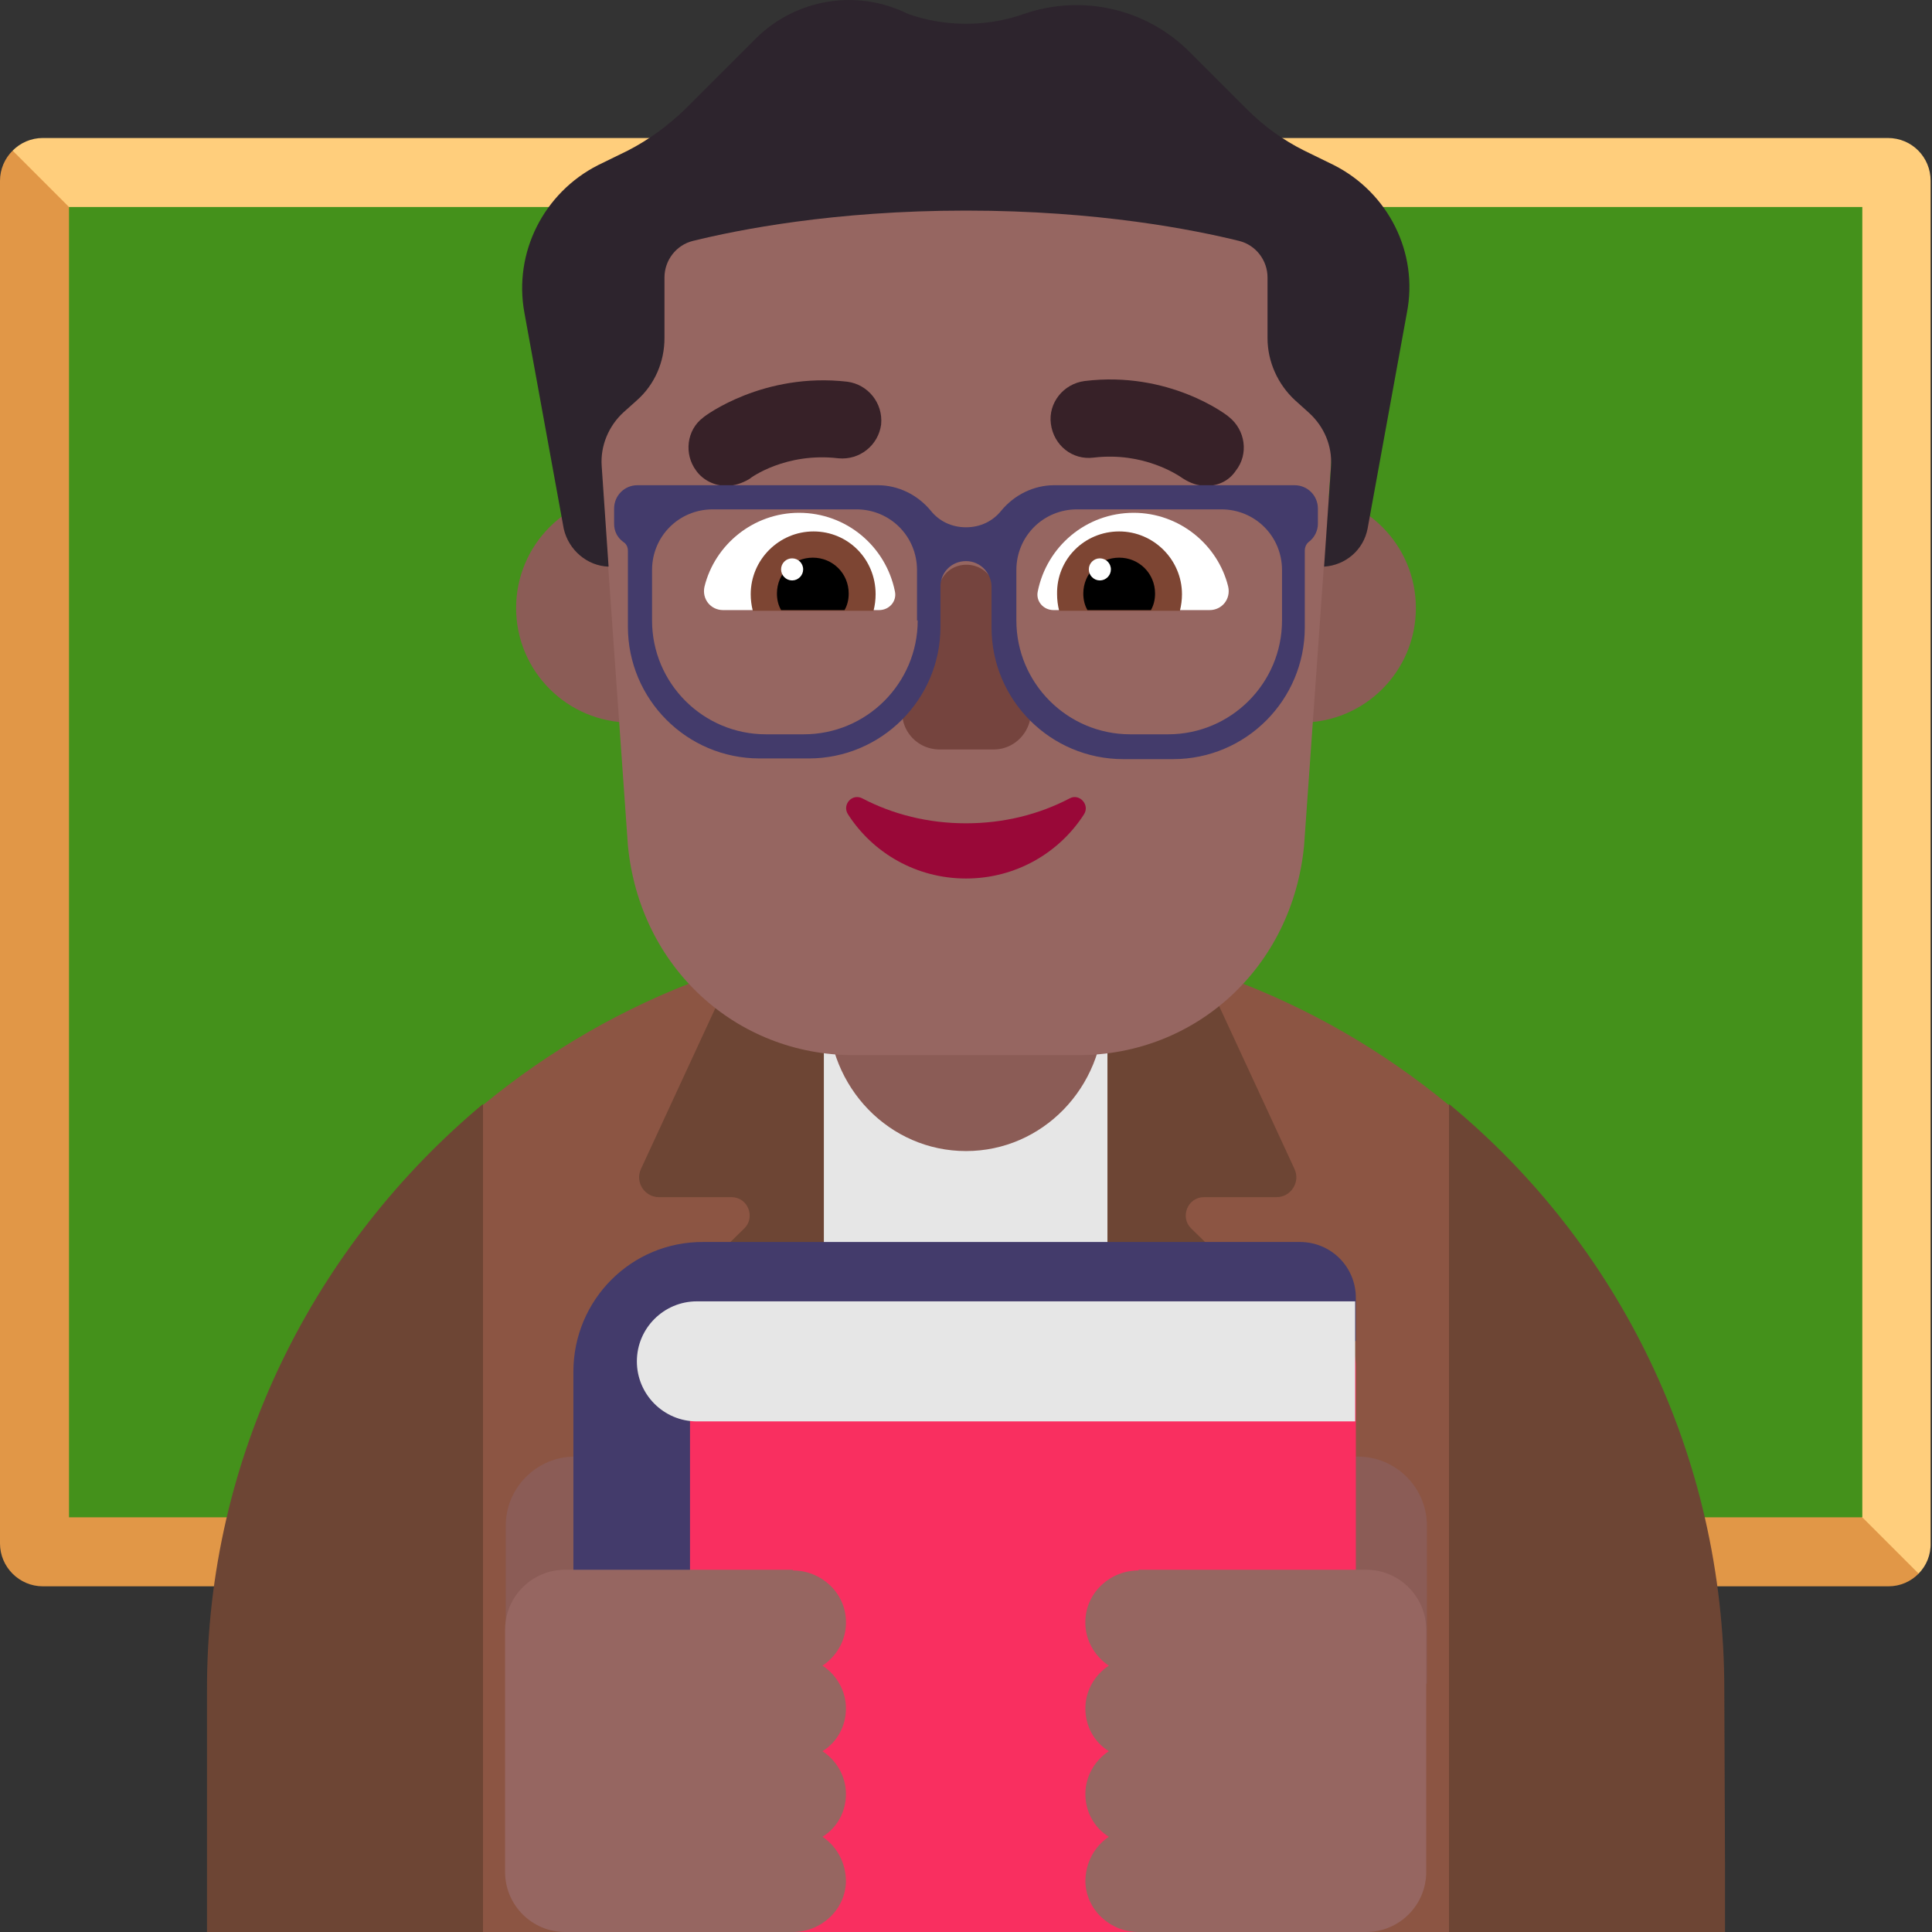 <svg viewBox="2 2 28 28" xmlns="http://www.w3.org/2000/svg">
<rect x="2" y="2" width="28" height="28" fill="#333333" stroke="none"/>
<path d="M3 7L10.5 19L27.5 24L29.806 24.806C29.918 24.692 29.985 24.535 29.98 24.36V4.62C29.98 4.28 29.71 4 29.36 4H2.62C2.45 4 2.295 4.07 2.183 4.183L3 7Z" fill="#FFCE7C"/>
<path d="M2.62 24.99H29.37C29.54 24.99 29.695 24.92 29.806 24.806L29 24L3 5L2.183 4.183C2.07 4.295 2 4.45 2 4.62V24.37C2 24.71 2.28 24.99 2.62 24.99Z" fill="#E19747"/>
<path d="M3 23.99V5H28.99V23.99H3Z" fill="#44911B"/>
<path d="M9 18.015C10.903 16.443 13.342 15.5 16 15.5C18.66 15.5 21.099 16.445 23 18.018L24.5 24L23 30H9L7.5 24L9 18.015Z" fill="#8C5543"/>
<path d="M11.29 18.94L12.65 16H14V30L11.2 22.13C11.07 21.78 11.17 21.39 11.43 21.13L12.79 19.8C12.95 19.64 12.84 19.35 12.6 19.35H11.55C11.34 19.35 11.2 19.13 11.29 18.94Z" fill="#6D4534"/>
<path d="M20.76 18.94L19.4 16H18V30L20.85 22.13C20.98 21.78 20.88 21.39 20.62 21.13L19.26 19.8C19.1 19.64 19.21 19.35 19.45 19.35H20.5C20.71 19.35 20.85 19.13 20.76 18.94Z" fill="#6D4534"/>
<path d="M9 18C6.57 20.03 4.99 23.09 5 26.5V30H9V18Z" fill="#6D4534"/>
<path d="M23 18V30H27V29.01C27 29.006 27 29.003 27 29L26.99 26.49C26.99 23.08 25.45 20.02 23 18Z" fill="#6D4534"/>
<path d="M18.05 16.82H13.94V30H18.05V16.82Z" fill="#E6E6E6"/>
<path d="M16 18.682C14.893 18.682 14 17.762 14 16.622V14.062C14 12.922 14.893 12.002 16 12.002C17.107 12.002 18 12.922 18 14.062V16.622C18 17.762 17.107 18.682 16 18.682Z" fill="#8B5C56"/>
<path d="M12.8 10.812C12.8 11.728 12.057 12.472 11.14 12.472C10.223 12.472 9.48 11.728 9.48 10.812C9.48 9.895 10.223 9.152 11.14 9.152C12.057 9.152 12.8 9.895 12.8 10.812Z" fill="#8B5C56"/>
<path d="M22.52 10.812C22.52 11.728 21.777 12.472 20.86 12.472C19.943 12.472 19.2 11.728 19.2 10.812C19.2 9.895 19.943 9.152 20.86 9.152C21.777 9.152 22.52 9.895 22.52 10.812Z" fill="#8B5C56"/>
<path d="M15.55 3.392C12.73 3.392 10.5 5.782 10.7 8.602L11.1 14.252C11.27 16.022 12.67 17.292 14.37 17.292H17.63C19.33 17.292 20.73 16.022 20.9 14.252L21.3 8.602C21.5 5.792 19.27 3.392 16.45 3.392H15.55Z" fill="#966661"/>
<path d="M12.21 10.502C12.36 9.892 12.92 9.432 13.58 9.432C14.27 9.432 14.84 9.922 14.97 10.572C15 10.712 14.89 10.842 14.74 10.842H12.48C12.3 10.842 12.17 10.682 12.21 10.502Z" fill="white"/>
<path d="M19.8 10.502C19.65 9.892 19.09 9.432 18.43 9.432C17.74 9.432 17.17 9.922 17.04 10.572C17.01 10.712 17.12 10.842 17.27 10.842H19.53C19.71 10.842 19.84 10.682 19.8 10.502Z" fill="white"/>
<path d="M12.88 10.612C12.88 10.112 13.29 9.702 13.79 9.702C14.29 9.702 14.69 10.102 14.69 10.612C14.69 10.692 14.68 10.772 14.66 10.852H12.91C12.89 10.772 12.88 10.692 12.88 10.612Z" fill="#7D4533"/>
<path d="M19.13 10.612C19.13 10.112 18.72 9.702 18.22 9.702C17.72 9.702 17.31 10.102 17.32 10.612C17.32 10.692 17.33 10.772 17.35 10.852H19.1C19.12 10.772 19.13 10.692 19.13 10.612Z" fill="#7D4533"/>
<path d="M13.78 10.082C14.07 10.082 14.3 10.312 14.3 10.602C14.3 10.692 14.28 10.772 14.24 10.842H13.32C13.28 10.772 13.26 10.692 13.26 10.602C13.26 10.312 13.49 10.082 13.78 10.082Z" fill="black"/>
<path d="M18.22 10.082C17.93 10.082 17.7 10.312 17.7 10.602C17.7 10.692 17.72 10.772 17.76 10.842H18.68C18.72 10.772 18.74 10.692 18.74 10.602C18.74 10.312 18.51 10.082 18.22 10.082Z" fill="black"/>
<path d="M13.64 10.252C13.64 10.34 13.568 10.412 13.48 10.412C13.392 10.412 13.32 10.34 13.32 10.252C13.32 10.163 13.392 10.092 13.48 10.092C13.568 10.092 13.64 10.163 13.64 10.252Z" fill="white"/>
<path d="M18.1 10.252C18.1 10.34 18.028 10.412 17.94 10.412C17.852 10.412 17.78 10.34 17.78 10.252C17.78 10.163 17.852 10.092 17.94 10.092C18.028 10.092 18.1 10.163 18.1 10.252Z" fill="white"/>
<path d="M21.33 4.392L20.9 4.182C20.6 4.032 20.32 3.832 20.08 3.592L19.24 2.752C18.61 2.122 17.68 1.912 16.84 2.202C16.3 2.392 15.7 2.392 15.16 2.202C14.42 1.832 13.53 1.982 12.95 2.562L11.93 3.582C11.68 3.822 11.41 4.022 11.1 4.182L10.67 4.392C9.88 4.792 9.44 5.662 9.6 6.532L10.17 9.662C10.24 9.972 10.51 10.202 10.82 10.212C10.82 10.212 10.76 9.322 10.72 8.752C10.7 8.462 10.82 8.172 11.04 7.972L11.23 7.802C11.49 7.572 11.63 7.242 11.63 6.902V6.022C11.63 5.772 11.8 5.552 12.04 5.492C12.69 5.332 14.08 5.052 16 5.052C17.92 5.052 19.31 5.332 19.96 5.492C20.2 5.552 20.37 5.772 20.37 6.022V6.902C20.37 7.242 20.52 7.572 20.77 7.802L20.97 7.982C21.19 8.182 21.31 8.462 21.29 8.762C21.25 9.332 21.19 10.212 21.19 10.212C21.5 10.192 21.76 9.972 21.82 9.662L22.39 6.532C22.56 5.662 22.12 4.792 21.33 4.392Z" fill="#2D242D"/>
<path d="M19.14 8.932C19.25 9.002 19.36 9.042 19.48 9.042C19.65 9.042 19.81 8.972 19.91 8.822C20.1 8.582 20.05 8.232 19.81 8.042C19.78 8.012 18.94 7.372 17.72 7.522C17.41 7.562 17.19 7.842 17.23 8.142C17.27 8.452 17.54 8.672 17.85 8.632C18.577 8.545 19.078 8.889 19.136 8.929C19.138 8.93 19.14 8.932 19.14 8.932Z" fill="#372128"/>
<path d="M12.09 8.822C12.19 8.962 12.36 9.042 12.53 9.042C12.64 9.042 12.76 9.002 12.86 8.942C12.88 8.922 13.39 8.552 14.15 8.642C14.46 8.672 14.73 8.452 14.77 8.152C14.8 7.842 14.58 7.572 14.28 7.532C13.07 7.392 12.22 8.022 12.19 8.052C11.95 8.232 11.91 8.582 12.09 8.822Z" fill="#372128"/>
<path d="M15.62 10.462L15.1 12.162C14.99 12.512 15.25 12.862 15.62 12.862H16.4C16.76 12.862 17.02 12.512 16.92 12.162L16.4 10.462C16.27 10.092 15.74 10.092 15.62 10.462Z" fill="#75443E"/>
<path d="M16 13.932C15.45 13.932 14.94 13.802 14.5 13.572C14.35 13.492 14.2 13.662 14.29 13.802C14.65 14.362 15.28 14.732 16 14.732C16.72 14.732 17.35 14.362 17.71 13.802C17.8 13.662 17.64 13.492 17.5 13.572C17.06 13.802 16.55 13.932 16 13.932Z" fill="#990838"/>
<path d="M20.76 9.032H17.28C16.98 9.032 16.7 9.172 16.51 9.402C16.39 9.552 16.21 9.642 16 9.642C15.79 9.642 15.61 9.552 15.49 9.402C15.3 9.172 15.02 9.032 14.72 9.032H11.24C11.05 9.032 10.9 9.182 10.9 9.372V9.592C10.9 9.702 10.95 9.792 11.03 9.852C11.08 9.882 11.1 9.932 11.1 9.982V11.082C11.1 12.132 11.95 12.992 13.01 12.992H13.72C14.77 12.992 15.63 12.142 15.63 11.082V10.482C15.64 10.282 15.8 10.132 16 10.132C16.2 10.132 16.36 10.292 16.37 10.492V10.512C16.37 10.512 16.37 10.512 16.37 10.522V11.092C16.37 12.152 17.23 13.002 18.28 13.002H19C20.06 13.002 20.91 12.142 20.91 11.092V9.982C20.91 9.932 20.93 9.882 20.97 9.852C21.05 9.792 21.1 9.692 21.1 9.592V9.372C21.1 9.182 20.95 9.032 20.76 9.032ZM15.3 10.992C15.3 11.902 14.56 12.642 13.65 12.642H13.1C12.19 12.642 11.45 11.902 11.45 10.992V10.262C11.45 9.772 11.84 9.382 12.33 9.382H14.41C14.9 9.382 15.29 9.772 15.29 10.262V10.992H15.3ZM20.58 10.992C20.58 11.902 19.84 12.642 18.93 12.642H18.38C17.47 12.642 16.73 11.902 16.73 10.992V10.262C16.73 9.772 17.12 9.382 17.61 9.382H19.7C20.19 9.382 20.58 9.772 20.58 10.262V10.992Z" fill="#433B6B"/>
<path d="M9.33 24.11C9.33 23.56 9.78 23.11 10.33 23.11C10.88 23.11 11.33 23.56 11.33 24.11V26.4H9.33V24.11Z" fill="#8B5C56"/>
<path d="M22.68 24.11C22.68 23.56 22.23 23.11 21.68 23.11C21.13 23.11 20.68 23.56 20.68 24.11V26.4H22.68V24.11Z" fill="#8B5C56"/>
<path d="M11.31 22.88V30H21.65V21.81C21.65 21.36 21.29 21 20.84 21H13.2C12.15 20.99 11.31 21.84 11.31 22.88Z" fill="#F92F60"/>
<path d="M10.31 30V21.88C10.31 20.84 11.15 19.99 12.2 20H20.84C21.29 20 21.65 20.36 21.65 20.81V21.435H12V30H10.31Z" fill="#433B6B"/>
<path d="M21.64 20.86H12.1C11.62 20.86 11.23 21.25 11.23 21.73C11.23 22.21 11.62 22.6 12.1 22.6H21.64V20.86Z" fill="#E6E6E6"/>
<path d="M14.26 25.49C14.25 25.08 13.9 24.76 13.49 24.76V24.75H10.19C9.71 24.75 9.32 25.14 9.32 25.62V29.13C9.32 29.61 9.71 30 10.19 30H13.49C13.9 30 14.25 29.68 14.26 29.27C14.26 29 14.13 28.76 13.92 28.62C14.13 28.49 14.26 28.26 14.26 28C14.26 27.74 14.12 27.51 13.92 27.38C14.13 27.25 14.26 27.02 14.26 26.76C14.26 26.5 14.12 26.27 13.92 26.14C14.13 26 14.27 25.76 14.26 25.49Z" fill="#966661"/>
<path d="M17.73 25.49C17.74 25.08 18.09 24.76 18.5 24.76V24.75H21.8C22.28 24.75 22.67 25.14 22.67 25.62V29.13C22.67 29.61 22.28 30 21.8 30H18.5C18.09 30 17.74 29.68 17.73 29.27C17.73 29 17.86 28.76 18.07 28.62C17.86 28.49 17.73 28.26 17.73 28C17.73 27.74 17.87 27.51 18.07 27.38C17.86 27.25 17.73 27.02 17.73 26.76C17.73 26.5 17.87 26.27 18.07 26.14C17.86 26 17.72 25.76 17.73 25.49Z" fill="#966661"/>
</svg>
